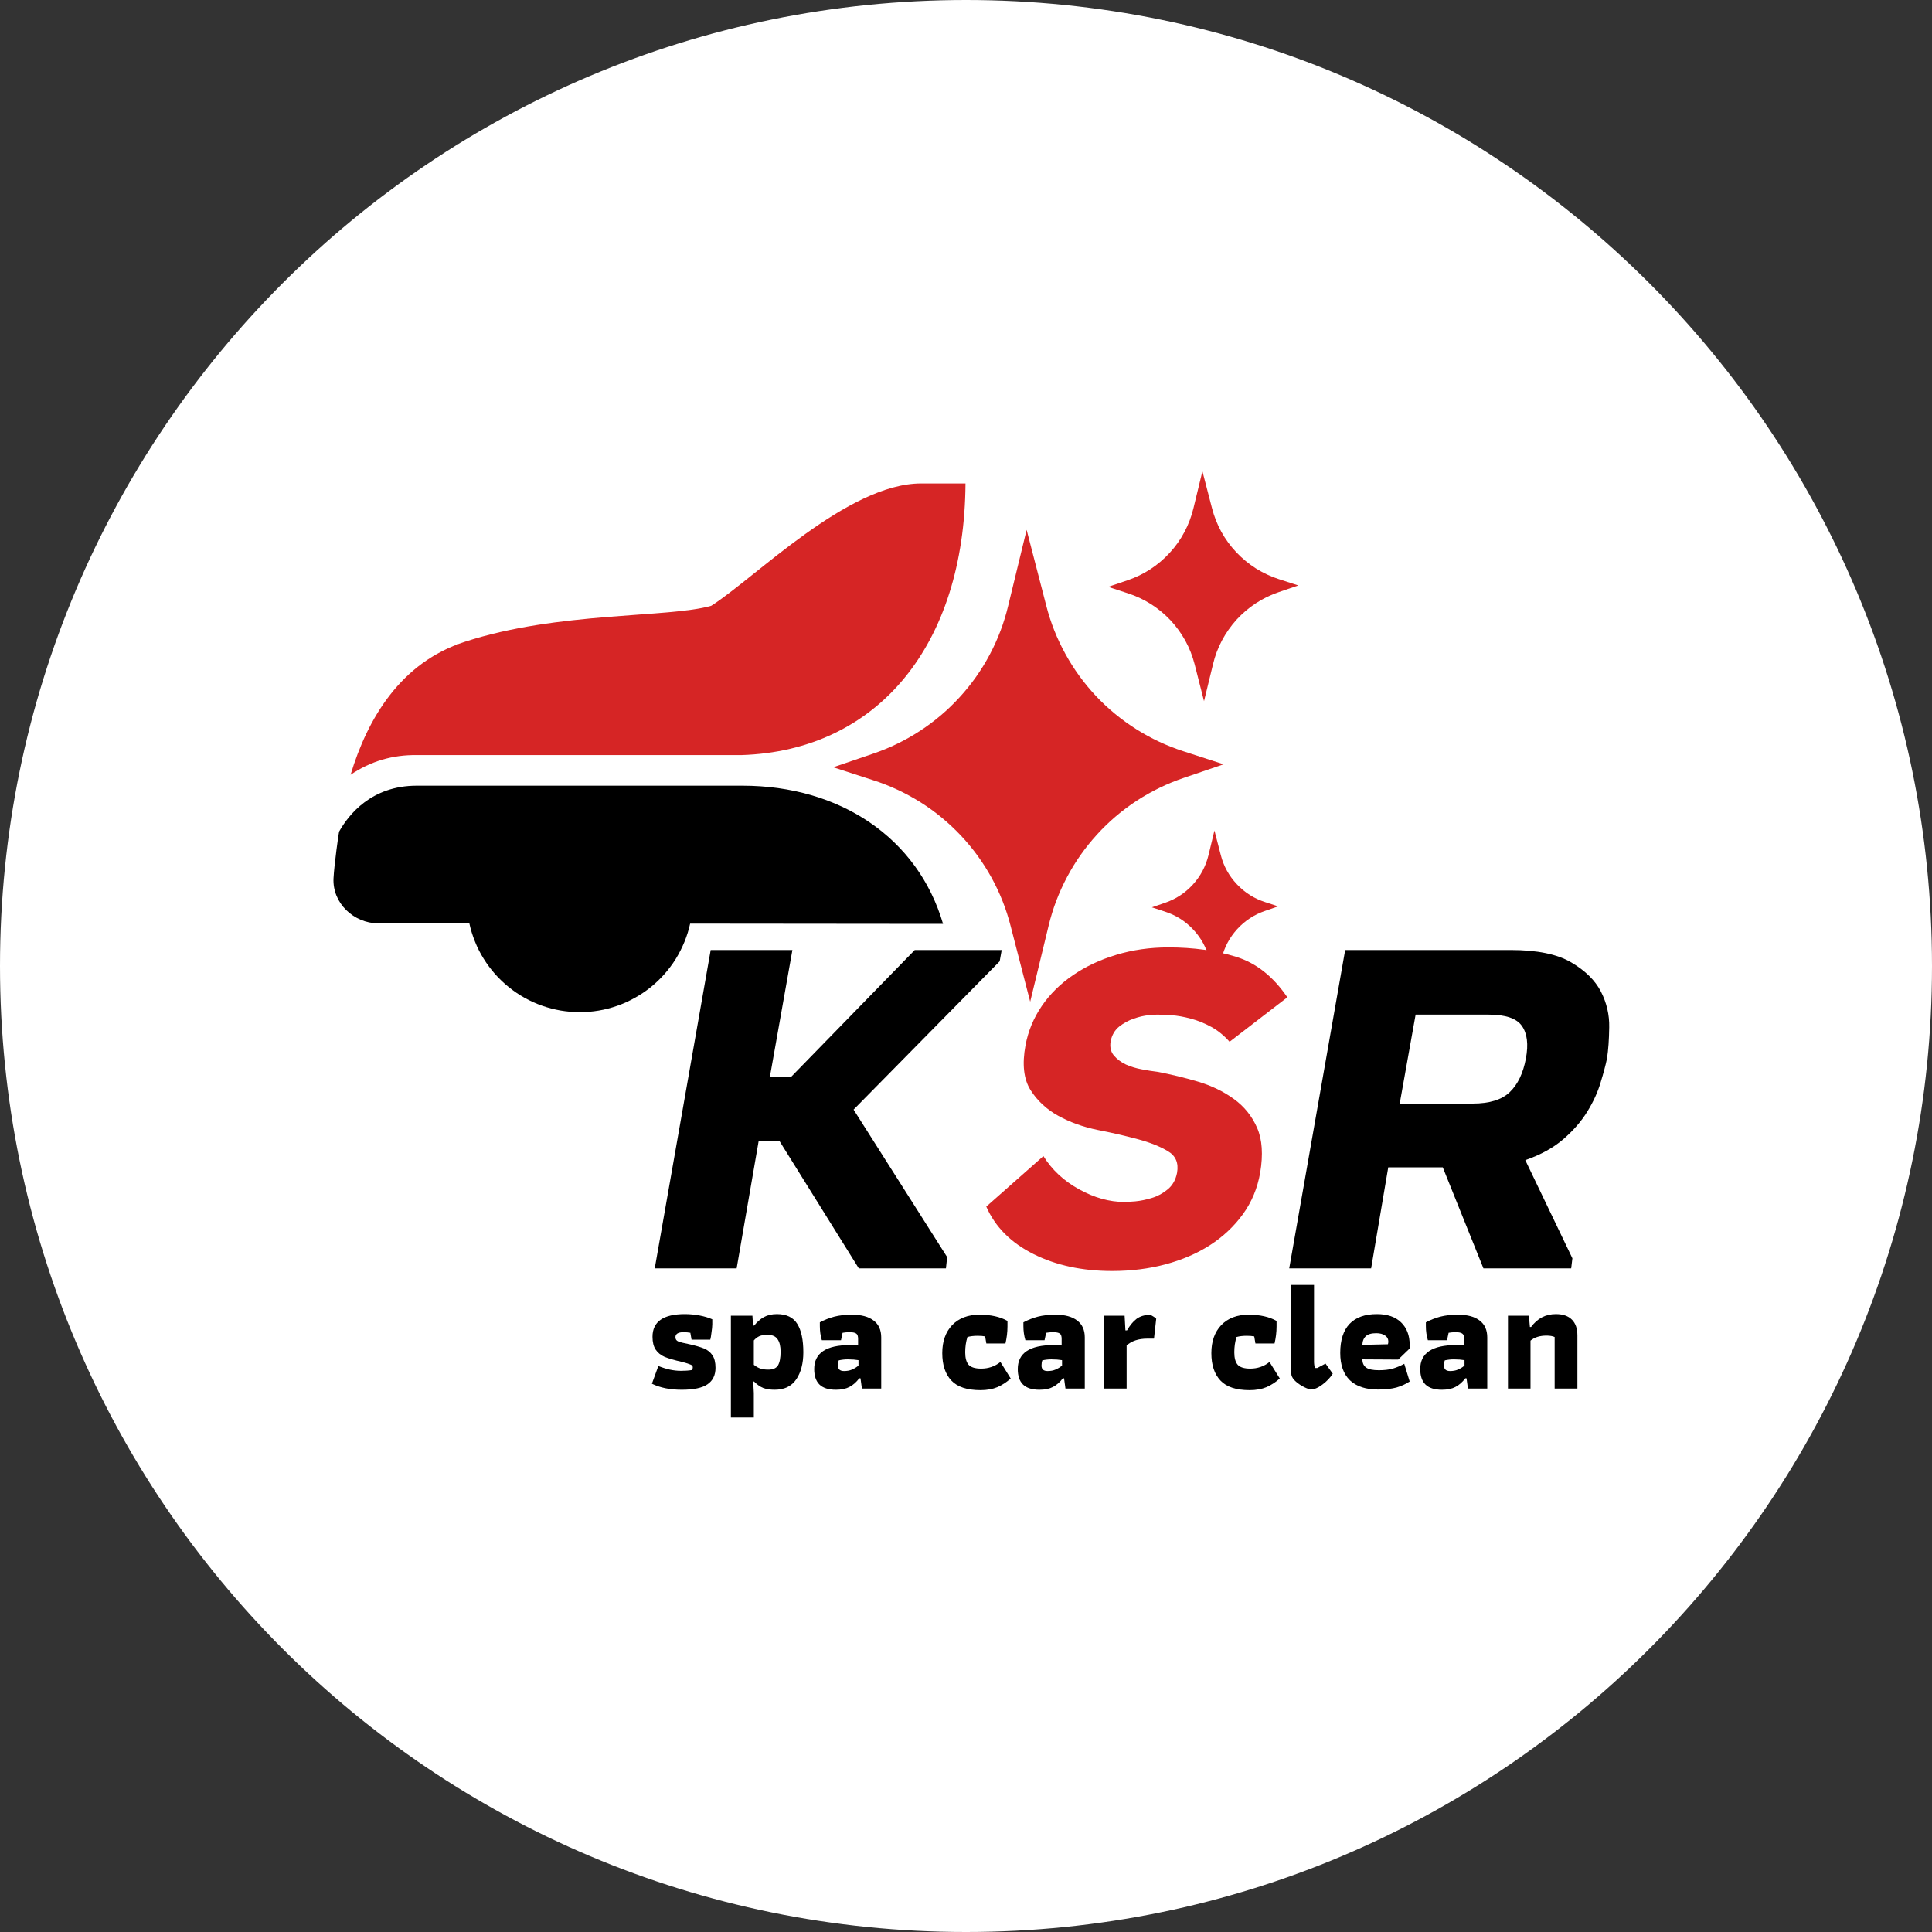 <svg xmlns="http://www.w3.org/2000/svg" xmlns:xlink="http://www.w3.org/1999/xlink" width="200" zoomAndPan="magnify" viewBox="0 0 150 150" height="200" preserveAspectRatio="xMidYMid meet" version="1.0"><rect x="0" y="0" width="150" height="150" fill="#333333" stroke="none"/><defs><g/><clipPath id="f4b0077e56"><path d="M 25.801 61 L 74 61 L 74 78.582 L 25.801 78.582 Z M 25.801 61 " clip-rule="nonzero"/></clipPath><clipPath id="240cfa86ab"><path d="M 86 36.582 L 100.801 36.582 L 100.801 55 L 86 55 Z M 86 36.582 " clip-rule="nonzero"/></clipPath></defs><path fill="#ffffff" d="M 75 0 C 33.578 0 0 33.578 0 75 C 0 116.422 33.578 150 75 150 C 116.422 150 150 116.422 150 75 C 150 33.578 116.422 0 75 0 " fill-opacity="1" fill-rule="nonzero"/><g clip-path="url(#f4b0077e56)"><path fill="#000000" d="M 57.641 61 L 32.355 61 C 28.84 61 27.07 63.246 26.328 64.566 C 26.301 64.617 25.945 67.164 25.895 68.188 C 25.797 70.105 27.445 71.676 29.371 71.691 L 36.441 71.691 C 36.547 72.176 36.691 72.645 36.879 73.105 C 37.062 73.566 37.285 74.008 37.547 74.426 C 37.809 74.848 38.102 75.246 38.43 75.617 C 38.762 75.988 39.117 76.332 39.504 76.641 C 39.891 76.953 40.301 77.23 40.734 77.473 C 41.168 77.715 41.617 77.918 42.086 78.082 C 42.555 78.246 43.035 78.371 43.523 78.457 C 44.012 78.539 44.508 78.582 45.004 78.582 C 45.5 78.586 45.992 78.543 46.484 78.461 C 46.973 78.379 47.453 78.254 47.922 78.09 C 48.391 77.926 48.84 77.723 49.273 77.48 C 49.707 77.242 50.121 76.965 50.508 76.656 C 50.895 76.344 51.254 76.004 51.582 75.633 C 51.91 75.262 52.207 74.867 52.469 74.445 C 52.73 74.023 52.953 73.582 53.141 73.125 C 53.328 72.664 53.477 72.195 53.582 71.711 L 73.219 71.73 C 71.258 65.043 65.207 61 57.641 61 Z M 57.641 61 " fill-opacity="1" fill-rule="nonzero"/></g><path fill="#d62525" d="M 74.961 37.535 L 71.52 37.535 C 65.809 37.535 58.637 44.859 55.223 47.031 C 51.91 47.988 43.328 47.465 36.09 49.828 C 31.121 51.43 28.543 55.762 27.219 60.152 C 28.77 59.105 30.48 58.598 32.355 58.625 L 57.562 58.625 C 68.164 58.289 74.887 50.062 74.961 37.535 Z M 74.961 37.535 " fill-opacity="1" fill-rule="nonzero"/><path fill="#d62525" d="M 78.465 71.895 C 78.129 70.578 77.633 69.324 76.977 68.133 C 76.32 66.945 75.527 65.852 74.594 64.863 C 73.66 63.875 72.621 63.016 71.469 62.289 C 70.316 61.566 69.094 60.992 67.801 60.578 L 64.691 59.57 L 67.785 58.516 C 69.074 58.078 70.289 57.488 71.426 56.746 C 72.566 56.004 73.594 55.129 74.512 54.125 C 75.43 53.121 76.207 52.02 76.844 50.82 C 77.48 49.621 77.957 48.359 78.273 47.039 L 79.707 41.137 L 81.23 47.016 C 81.566 48.332 82.062 49.586 82.719 50.773 C 83.371 51.965 84.168 53.055 85.098 54.047 C 86.031 55.035 87.074 55.891 88.223 56.617 C 89.375 57.344 90.598 57.914 91.891 58.332 L 95 59.34 L 91.906 60.395 C 90.617 60.832 89.402 61.422 88.262 62.164 C 87.125 62.906 86.094 63.781 85.18 64.785 C 84.262 65.789 83.484 66.891 82.848 68.09 C 82.211 69.289 81.73 70.551 81.414 71.871 L 79.984 77.773 Z M 78.465 71.895 " fill-opacity="1" fill-rule="nonzero"/><path fill="#d62525" d="M 93.887 74.434 C 93.664 73.57 93.246 72.809 92.633 72.16 C 92.02 71.508 91.285 71.047 90.434 70.773 L 89.43 70.445 L 90.43 70.102 C 91.277 69.816 92.004 69.344 92.609 68.684 C 93.211 68.023 93.617 67.258 93.828 66.391 L 94.289 64.48 L 94.781 66.383 C 95 67.246 95.418 68.008 96.035 68.656 C 96.648 69.309 97.379 69.77 98.234 70.043 L 99.238 70.371 L 98.238 70.715 C 97.391 71 96.664 71.473 96.059 72.133 C 95.457 72.793 95.051 73.559 94.844 74.426 L 94.379 76.336 Z M 93.887 74.434 " fill-opacity="1" fill-rule="nonzero"/><g clip-path="url(#240cfa86ab)"><path fill="#d62525" d="M 92.75 51.57 C 92.586 50.93 92.344 50.32 92.027 49.738 C 91.707 49.16 91.32 48.629 90.867 48.145 C 90.41 47.664 89.902 47.246 89.344 46.891 C 88.781 46.539 88.188 46.262 87.555 46.059 L 86.039 45.562 L 87.547 45.051 C 88.176 44.836 88.77 44.551 89.324 44.188 C 89.879 43.824 90.379 43.398 90.824 42.91 C 91.273 42.422 91.652 41.887 91.961 41.301 C 92.273 40.715 92.504 40.102 92.66 39.457 L 93.355 36.586 L 94.098 39.449 C 94.262 40.09 94.504 40.699 94.82 41.281 C 95.141 41.859 95.527 42.391 95.984 42.875 C 96.438 43.355 96.945 43.773 97.504 44.129 C 98.066 44.48 98.66 44.762 99.293 44.965 L 100.801 45.453 L 99.289 45.969 C 98.664 46.18 98.07 46.469 97.516 46.828 C 96.961 47.191 96.461 47.617 96.012 48.105 C 95.566 48.598 95.188 49.133 94.875 49.719 C 94.566 50.305 94.332 50.918 94.18 51.562 L 93.48 54.438 Z M 92.75 51.57 " fill-opacity="1" fill-rule="nonzero"/></g><g fill="#000000" fill-opacity="1"><g transform="translate(48.881, 98.477)"><g><path d="M 17.391 -12.328 L 24.656 -0.875 L 24.562 0 L 17.797 0 L 11.656 -9.859 L 10.016 -9.859 L 8.312 0 L 1.953 0 L 6.297 -24.719 L 12.641 -24.719 L 10.891 -14.859 L 12.531 -14.859 L 22.141 -24.719 L 28.891 -24.719 L 28.734 -23.844 Z M 17.391 -12.328 "/></g></g></g><g fill="#d62525" fill-opacity="1"><g transform="translate(74.105, 98.477)"><g><path d="M 15.734 -15.266 C 16.797 -15.066 17.852 -14.812 18.906 -14.5 C 19.957 -14.188 20.883 -13.738 21.688 -13.156 C 22.5 -12.57 23.102 -11.82 23.5 -10.906 C 23.895 -10 23.973 -8.836 23.734 -7.422 C 23.523 -6.223 23.078 -5.148 22.391 -4.203 C 21.703 -3.254 20.848 -2.453 19.828 -1.797 C 18.816 -1.148 17.664 -0.656 16.375 -0.312 C 15.094 0.031 13.711 0.203 12.234 0.203 C 9.922 0.203 7.891 -0.234 6.141 -1.109 C 4.391 -1.984 3.164 -3.211 2.469 -4.797 L 6.906 -8.719 C 7.562 -7.656 8.484 -6.797 9.672 -6.141 C 10.859 -5.484 12.035 -5.156 13.203 -5.156 C 13.348 -5.156 13.625 -5.172 14.031 -5.203 C 14.445 -5.242 14.879 -5.332 15.328 -5.469 C 15.773 -5.602 16.188 -5.828 16.562 -6.141 C 16.938 -6.453 17.176 -6.879 17.281 -7.422 C 17.414 -8.18 17.18 -8.738 16.578 -9.094 C 15.984 -9.457 15.203 -9.77 14.234 -10.031 C 13.273 -10.289 12.234 -10.531 11.109 -10.75 C 9.992 -10.977 8.977 -11.344 8.062 -11.844 C 7.156 -12.344 6.438 -13.008 5.906 -13.844 C 5.375 -14.688 5.242 -15.848 5.516 -17.328 C 5.723 -18.43 6.145 -19.445 6.781 -20.375 C 7.414 -21.301 8.223 -22.098 9.203 -22.766 C 10.191 -23.441 11.312 -23.969 12.562 -24.344 C 13.82 -24.727 15.172 -24.922 16.609 -24.922 C 18.566 -24.922 20.32 -24.676 21.875 -24.188 C 23.426 -23.707 24.75 -22.66 25.844 -21.047 L 21.359 -17.594 C 20.941 -18.07 20.469 -18.457 19.938 -18.75 C 19.406 -19.039 18.875 -19.254 18.344 -19.391 C 17.812 -19.535 17.312 -19.625 16.844 -19.656 C 16.383 -19.688 16.016 -19.703 15.734 -19.703 C 15.629 -19.703 15.406 -19.688 15.062 -19.656 C 14.719 -19.625 14.336 -19.535 13.922 -19.391 C 13.516 -19.254 13.141 -19.051 12.797 -18.781 C 12.453 -18.508 12.227 -18.129 12.125 -17.641 C 12.051 -17.191 12.133 -16.82 12.375 -16.531 C 12.625 -16.238 12.938 -16.004 13.312 -15.828 C 13.688 -15.66 14.098 -15.535 14.547 -15.453 C 14.992 -15.367 15.391 -15.305 15.734 -15.266 Z M 15.734 -15.266 "/></g></g></g><g fill="#000000" fill-opacity="1"><g transform="translate(98.142, 98.477)"><g><path d="M 23.938 -0.781 L 23.844 0 L 17.031 0 L 13.875 -7.844 L 9.641 -7.844 L 8.312 0 L 1.953 0 L 6.297 -24.719 L 19.141 -24.719 C 21.203 -24.719 22.773 -24.395 23.859 -23.75 C 24.941 -23.113 25.707 -22.359 26.156 -21.484 C 26.602 -20.609 26.816 -19.688 26.797 -18.719 C 26.785 -17.758 26.727 -16.953 26.625 -16.297 C 26.52 -15.785 26.352 -15.16 26.125 -14.422 C 25.906 -13.68 25.562 -12.93 25.094 -12.172 C 24.633 -11.422 24.016 -10.707 23.234 -10.031 C 22.461 -9.363 21.477 -8.82 20.281 -8.406 Z M 16.203 -12.797 C 17.504 -12.797 18.461 -13.094 19.078 -13.688 C 19.703 -14.289 20.117 -15.16 20.328 -16.297 C 20.535 -17.398 20.43 -18.242 20.016 -18.828 C 19.609 -19.41 18.75 -19.703 17.438 -19.703 L 11.766 -19.703 L 10.531 -12.797 Z M 16.203 -12.797 "/></g></g></g><g fill="#000000" fill-opacity="1"><g transform="translate(50.208, 107.807)"><g><path d="M 2.719 0.094 C 1.812 0.094 1.039 -0.062 0.406 -0.375 L 0.906 -1.75 C 1.195 -1.633 1.492 -1.539 1.797 -1.469 C 2.098 -1.406 2.383 -1.375 2.656 -1.375 C 2.988 -1.375 3.273 -1.395 3.516 -1.438 C 3.555 -1.488 3.578 -1.562 3.578 -1.656 C 3.578 -1.75 3.52 -1.816 3.406 -1.859 C 3.301 -1.91 3.066 -1.984 2.703 -2.078 C 2.148 -2.203 1.719 -2.328 1.406 -2.453 C 1.102 -2.586 0.867 -2.773 0.703 -3.016 C 0.535 -3.266 0.453 -3.598 0.453 -4.016 C 0.453 -5.191 1.289 -5.781 2.969 -5.781 C 3.352 -5.781 3.734 -5.742 4.109 -5.672 C 4.492 -5.598 4.82 -5.5 5.094 -5.375 L 5.094 -4.984 C 5.094 -4.816 5.07 -4.602 5.031 -4.344 C 5 -4.082 4.969 -3.898 4.938 -3.797 L 3.484 -3.797 L 3.391 -4.328 C 3.234 -4.359 3.055 -4.375 2.859 -4.375 C 2.441 -4.375 2.234 -4.242 2.234 -3.984 C 2.234 -3.828 2.305 -3.719 2.453 -3.656 C 2.609 -3.594 2.898 -3.52 3.328 -3.438 C 3.797 -3.332 4.172 -3.223 4.453 -3.109 C 4.734 -2.992 4.953 -2.816 5.109 -2.578 C 5.266 -2.348 5.344 -2.023 5.344 -1.609 C 5.344 -1.035 5.133 -0.609 4.719 -0.328 C 4.312 -0.047 3.645 0.094 2.719 0.094 Z M 2.719 0.094 "/></g></g></g><g fill="#000000" fill-opacity="1"><g transform="translate(55.98, 107.807)"><g><path d="M 0.766 -5.656 L 2.438 -5.656 L 2.484 -4.891 L 2.578 -4.891 C 2.797 -5.172 3.047 -5.391 3.328 -5.547 C 3.609 -5.703 3.945 -5.781 4.344 -5.781 C 5.082 -5.781 5.609 -5.523 5.922 -5.016 C 6.234 -4.516 6.391 -3.781 6.391 -2.812 C 6.391 -1.957 6.207 -1.258 5.844 -0.719 C 5.477 -0.176 4.914 0.094 4.156 0.094 C 3.812 0.094 3.516 0.047 3.266 -0.047 C 3.023 -0.148 2.789 -0.316 2.562 -0.547 L 2.5 -0.547 L 2.547 0.344 L 2.547 2.25 L 0.766 2.25 Z M 3.672 -1.469 C 4.035 -1.469 4.285 -1.578 4.422 -1.797 C 4.555 -2.023 4.625 -2.379 4.625 -2.859 C 4.625 -3.285 4.547 -3.609 4.391 -3.828 C 4.242 -4.055 3.977 -4.172 3.594 -4.172 C 3.344 -4.172 3.133 -4.133 2.969 -4.062 C 2.812 -3.988 2.672 -3.879 2.547 -3.734 L 2.547 -1.844 C 2.734 -1.695 2.91 -1.598 3.078 -1.547 C 3.242 -1.492 3.441 -1.469 3.672 -1.469 Z M 3.672 -1.469 "/></g></g></g><g fill="#000000" fill-opacity="1"><g transform="translate(62.856, 107.807)"><g><path d="M 2.047 0.094 C 1.473 0.094 1.047 -0.039 0.766 -0.312 C 0.492 -0.582 0.359 -0.984 0.359 -1.516 C 0.359 -2.754 1.285 -3.375 3.141 -3.375 C 3.297 -3.375 3.504 -3.363 3.766 -3.344 L 3.766 -3.859 C 3.766 -4.066 3.719 -4.203 3.625 -4.266 C 3.531 -4.336 3.363 -4.375 3.125 -4.375 C 2.914 -4.375 2.727 -4.359 2.562 -4.328 L 2.438 -3.75 L 0.953 -3.75 C 0.848 -4.094 0.797 -4.457 0.797 -4.844 L 0.797 -5.141 C 1.148 -5.328 1.52 -5.473 1.906 -5.578 C 2.301 -5.68 2.758 -5.734 3.281 -5.734 C 4.02 -5.734 4.582 -5.582 4.969 -5.281 C 5.363 -4.988 5.562 -4.551 5.562 -3.969 L 5.562 0 L 4.062 0 L 3.953 -0.797 L 3.859 -0.797 C 3.629 -0.492 3.375 -0.27 3.094 -0.125 C 2.82 0.02 2.473 0.094 2.047 0.094 Z M 2.672 -1.359 C 2.91 -1.359 3.113 -1.395 3.281 -1.469 C 3.457 -1.539 3.629 -1.645 3.797 -1.781 L 3.797 -2.203 C 3.566 -2.242 3.289 -2.266 2.969 -2.266 C 2.727 -2.266 2.492 -2.238 2.266 -2.188 C 2.223 -2.07 2.203 -1.938 2.203 -1.781 C 2.203 -1.5 2.359 -1.359 2.672 -1.359 Z M 2.672 -1.359 "/></g></g></g><g fill="#000000" fill-opacity="1"><g transform="translate(69.12, 107.807)"><g/></g></g><g fill="#000000" fill-opacity="1"><g transform="translate(72.72, 107.807)"><g><path d="M 3.406 0.125 C 2.363 0.125 1.609 -0.125 1.141 -0.625 C 0.672 -1.125 0.438 -1.832 0.438 -2.75 C 0.438 -3.656 0.691 -4.379 1.203 -4.922 C 1.723 -5.461 2.43 -5.734 3.328 -5.734 C 4.211 -5.734 4.938 -5.57 5.5 -5.25 L 5.5 -4.812 C 5.5 -4.375 5.445 -3.938 5.344 -3.5 L 3.859 -3.5 L 3.766 -4.047 C 3.609 -4.078 3.414 -4.094 3.188 -4.094 C 2.875 -4.094 2.609 -4.062 2.391 -4 C 2.273 -3.625 2.219 -3.227 2.219 -2.812 C 2.219 -2.375 2.305 -2.051 2.484 -1.844 C 2.672 -1.645 2.992 -1.547 3.453 -1.547 C 4.023 -1.547 4.523 -1.719 4.953 -2.062 L 5.75 -0.781 C 5.438 -0.5 5.094 -0.273 4.719 -0.109 C 4.344 0.047 3.906 0.125 3.406 0.125 Z M 3.406 0.125 "/></g></g></g><g fill="#000000" fill-opacity="1"><g transform="translate(78.66, 107.807)"><g><path d="M 2.047 0.094 C 1.473 0.094 1.047 -0.039 0.766 -0.312 C 0.492 -0.582 0.359 -0.984 0.359 -1.516 C 0.359 -2.754 1.285 -3.375 3.141 -3.375 C 3.297 -3.375 3.504 -3.363 3.766 -3.344 L 3.766 -3.859 C 3.766 -4.066 3.719 -4.203 3.625 -4.266 C 3.531 -4.336 3.363 -4.375 3.125 -4.375 C 2.914 -4.375 2.727 -4.359 2.562 -4.328 L 2.438 -3.75 L 0.953 -3.75 C 0.848 -4.094 0.797 -4.457 0.797 -4.844 L 0.797 -5.141 C 1.148 -5.328 1.52 -5.473 1.906 -5.578 C 2.301 -5.68 2.758 -5.734 3.281 -5.734 C 4.02 -5.734 4.582 -5.582 4.969 -5.281 C 5.363 -4.988 5.562 -4.551 5.562 -3.969 L 5.562 0 L 4.062 0 L 3.953 -0.797 L 3.859 -0.797 C 3.629 -0.492 3.375 -0.27 3.094 -0.125 C 2.82 0.02 2.473 0.094 2.047 0.094 Z M 2.672 -1.359 C 2.91 -1.359 3.113 -1.395 3.281 -1.469 C 3.457 -1.539 3.629 -1.645 3.797 -1.781 L 3.797 -2.203 C 3.566 -2.242 3.289 -2.266 2.969 -2.266 C 2.727 -2.266 2.492 -2.238 2.266 -2.188 C 2.223 -2.07 2.203 -1.938 2.203 -1.781 C 2.203 -1.5 2.359 -1.359 2.672 -1.359 Z M 2.672 -1.359 "/></g></g></g><g fill="#000000" fill-opacity="1"><g transform="translate(84.924, 107.807)"><g><path d="M 0.766 -5.656 L 2.391 -5.656 L 2.453 -4.516 L 2.578 -4.516 C 2.797 -4.898 3.039 -5.195 3.312 -5.406 C 3.594 -5.613 3.938 -5.719 4.344 -5.719 C 4.406 -5.719 4.488 -5.68 4.594 -5.609 C 4.707 -5.547 4.789 -5.484 4.844 -5.422 L 4.672 -3.875 L 4.156 -3.875 C 3.469 -3.875 2.93 -3.695 2.547 -3.344 L 2.547 0 L 0.766 0 Z M 0.766 -5.656 "/></g></g></g><g fill="#000000" fill-opacity="1"><g transform="translate(90.012, 107.807)"><g/></g></g><g fill="#000000" fill-opacity="1"><g transform="translate(93.612, 107.807)"><g><path d="M 3.406 0.125 C 2.363 0.125 1.609 -0.125 1.141 -0.625 C 0.672 -1.125 0.438 -1.832 0.438 -2.75 C 0.438 -3.656 0.691 -4.379 1.203 -4.922 C 1.723 -5.461 2.43 -5.734 3.328 -5.734 C 4.211 -5.734 4.938 -5.57 5.5 -5.25 L 5.5 -4.812 C 5.5 -4.375 5.445 -3.938 5.344 -3.5 L 3.859 -3.5 L 3.766 -4.047 C 3.609 -4.078 3.414 -4.094 3.188 -4.094 C 2.875 -4.094 2.609 -4.062 2.391 -4 C 2.273 -3.625 2.219 -3.227 2.219 -2.812 C 2.219 -2.375 2.305 -2.051 2.484 -1.844 C 2.672 -1.645 2.992 -1.547 3.453 -1.547 C 4.023 -1.547 4.523 -1.719 4.953 -2.062 L 5.75 -0.781 C 5.438 -0.5 5.094 -0.273 4.719 -0.109 C 4.344 0.047 3.906 0.125 3.406 0.125 Z M 3.406 0.125 "/></g></g></g><g fill="#000000" fill-opacity="1"><g transform="translate(99.552, 107.807)"><g><path d="M 2.188 0.078 C 1.988 0.023 1.77 -0.066 1.531 -0.203 C 1.301 -0.336 1.102 -0.488 0.938 -0.656 C 0.781 -0.832 0.703 -1 0.703 -1.156 L 0.703 -8.047 L 2.469 -8.047 L 2.469 -2.125 C 2.469 -1.906 2.492 -1.727 2.547 -1.594 L 2.719 -1.594 L 3.359 -1.938 L 3.922 -1.156 C 3.734 -0.852 3.469 -0.57 3.125 -0.312 C 2.781 -0.051 2.469 0.078 2.188 0.078 Z M 2.188 0.078 "/></g></g></g><g fill="#000000" fill-opacity="1"><g transform="translate(103.572, 107.807)"><g><path d="M 3.438 0.078 C 2.477 0.078 1.742 -0.16 1.234 -0.641 C 0.734 -1.129 0.484 -1.836 0.484 -2.766 C 0.484 -3.754 0.723 -4.504 1.203 -5.016 C 1.691 -5.523 2.398 -5.781 3.328 -5.781 C 4.141 -5.781 4.766 -5.566 5.203 -5.141 C 5.648 -4.711 5.875 -4.129 5.875 -3.391 C 5.875 -3.266 5.875 -3.172 5.875 -3.109 L 4.984 -2.25 L 2.203 -2.266 C 2.203 -1.984 2.301 -1.77 2.5 -1.625 C 2.695 -1.488 3.023 -1.422 3.484 -1.422 C 3.898 -1.422 4.258 -1.461 4.562 -1.547 C 4.875 -1.641 5.172 -1.766 5.453 -1.922 L 5.875 -0.547 C 5.57 -0.348 5.227 -0.191 4.844 -0.078 C 4.457 0.023 3.988 0.078 3.438 0.078 Z M 4.188 -3.438 C 4.207 -3.52 4.219 -3.586 4.219 -3.641 C 4.219 -3.848 4.129 -4.008 3.953 -4.125 C 3.785 -4.238 3.562 -4.297 3.281 -4.297 C 2.906 -4.297 2.633 -4.219 2.469 -4.062 C 2.301 -3.906 2.211 -3.68 2.203 -3.391 Z M 4.188 -3.438 "/></g></g></g><g fill="#000000" fill-opacity="1"><g transform="translate(109.908, 107.807)"><g><path d="M 2.047 0.094 C 1.473 0.094 1.047 -0.039 0.766 -0.312 C 0.492 -0.582 0.359 -0.984 0.359 -1.516 C 0.359 -2.754 1.285 -3.375 3.141 -3.375 C 3.297 -3.375 3.504 -3.363 3.766 -3.344 L 3.766 -3.859 C 3.766 -4.066 3.719 -4.203 3.625 -4.266 C 3.531 -4.336 3.363 -4.375 3.125 -4.375 C 2.914 -4.375 2.727 -4.359 2.562 -4.328 L 2.438 -3.75 L 0.953 -3.75 C 0.848 -4.094 0.797 -4.457 0.797 -4.844 L 0.797 -5.141 C 1.148 -5.328 1.52 -5.473 1.906 -5.578 C 2.301 -5.68 2.758 -5.734 3.281 -5.734 C 4.02 -5.734 4.582 -5.582 4.969 -5.281 C 5.363 -4.988 5.562 -4.551 5.562 -3.969 L 5.562 0 L 4.062 0 L 3.953 -0.797 L 3.859 -0.797 C 3.629 -0.492 3.375 -0.27 3.094 -0.125 C 2.82 0.02 2.473 0.094 2.047 0.094 Z M 2.672 -1.359 C 2.91 -1.359 3.113 -1.395 3.281 -1.469 C 3.457 -1.539 3.629 -1.645 3.797 -1.781 L 3.797 -2.203 C 3.566 -2.242 3.289 -2.266 2.969 -2.266 C 2.727 -2.266 2.492 -2.238 2.266 -2.188 C 2.223 -2.07 2.203 -1.938 2.203 -1.781 C 2.203 -1.5 2.359 -1.359 2.672 -1.359 Z M 2.672 -1.359 "/></g></g></g><g fill="#000000" fill-opacity="1"><g transform="translate(116.172, 107.807)"><g><path d="M 0.906 -5.656 L 2.531 -5.656 L 2.609 -4.781 L 2.703 -4.781 C 3.191 -5.445 3.832 -5.781 4.625 -5.781 C 5.176 -5.781 5.594 -5.633 5.875 -5.344 C 6.156 -5.062 6.297 -4.656 6.297 -4.125 L 6.297 0 L 4.531 0 L 4.531 -4 C 4.375 -4.07 4.164 -4.109 3.906 -4.109 C 3.375 -4.109 2.957 -3.977 2.656 -3.719 L 2.656 0 L 0.906 0 Z M 0.906 -5.656 "/></g></g></g></svg>